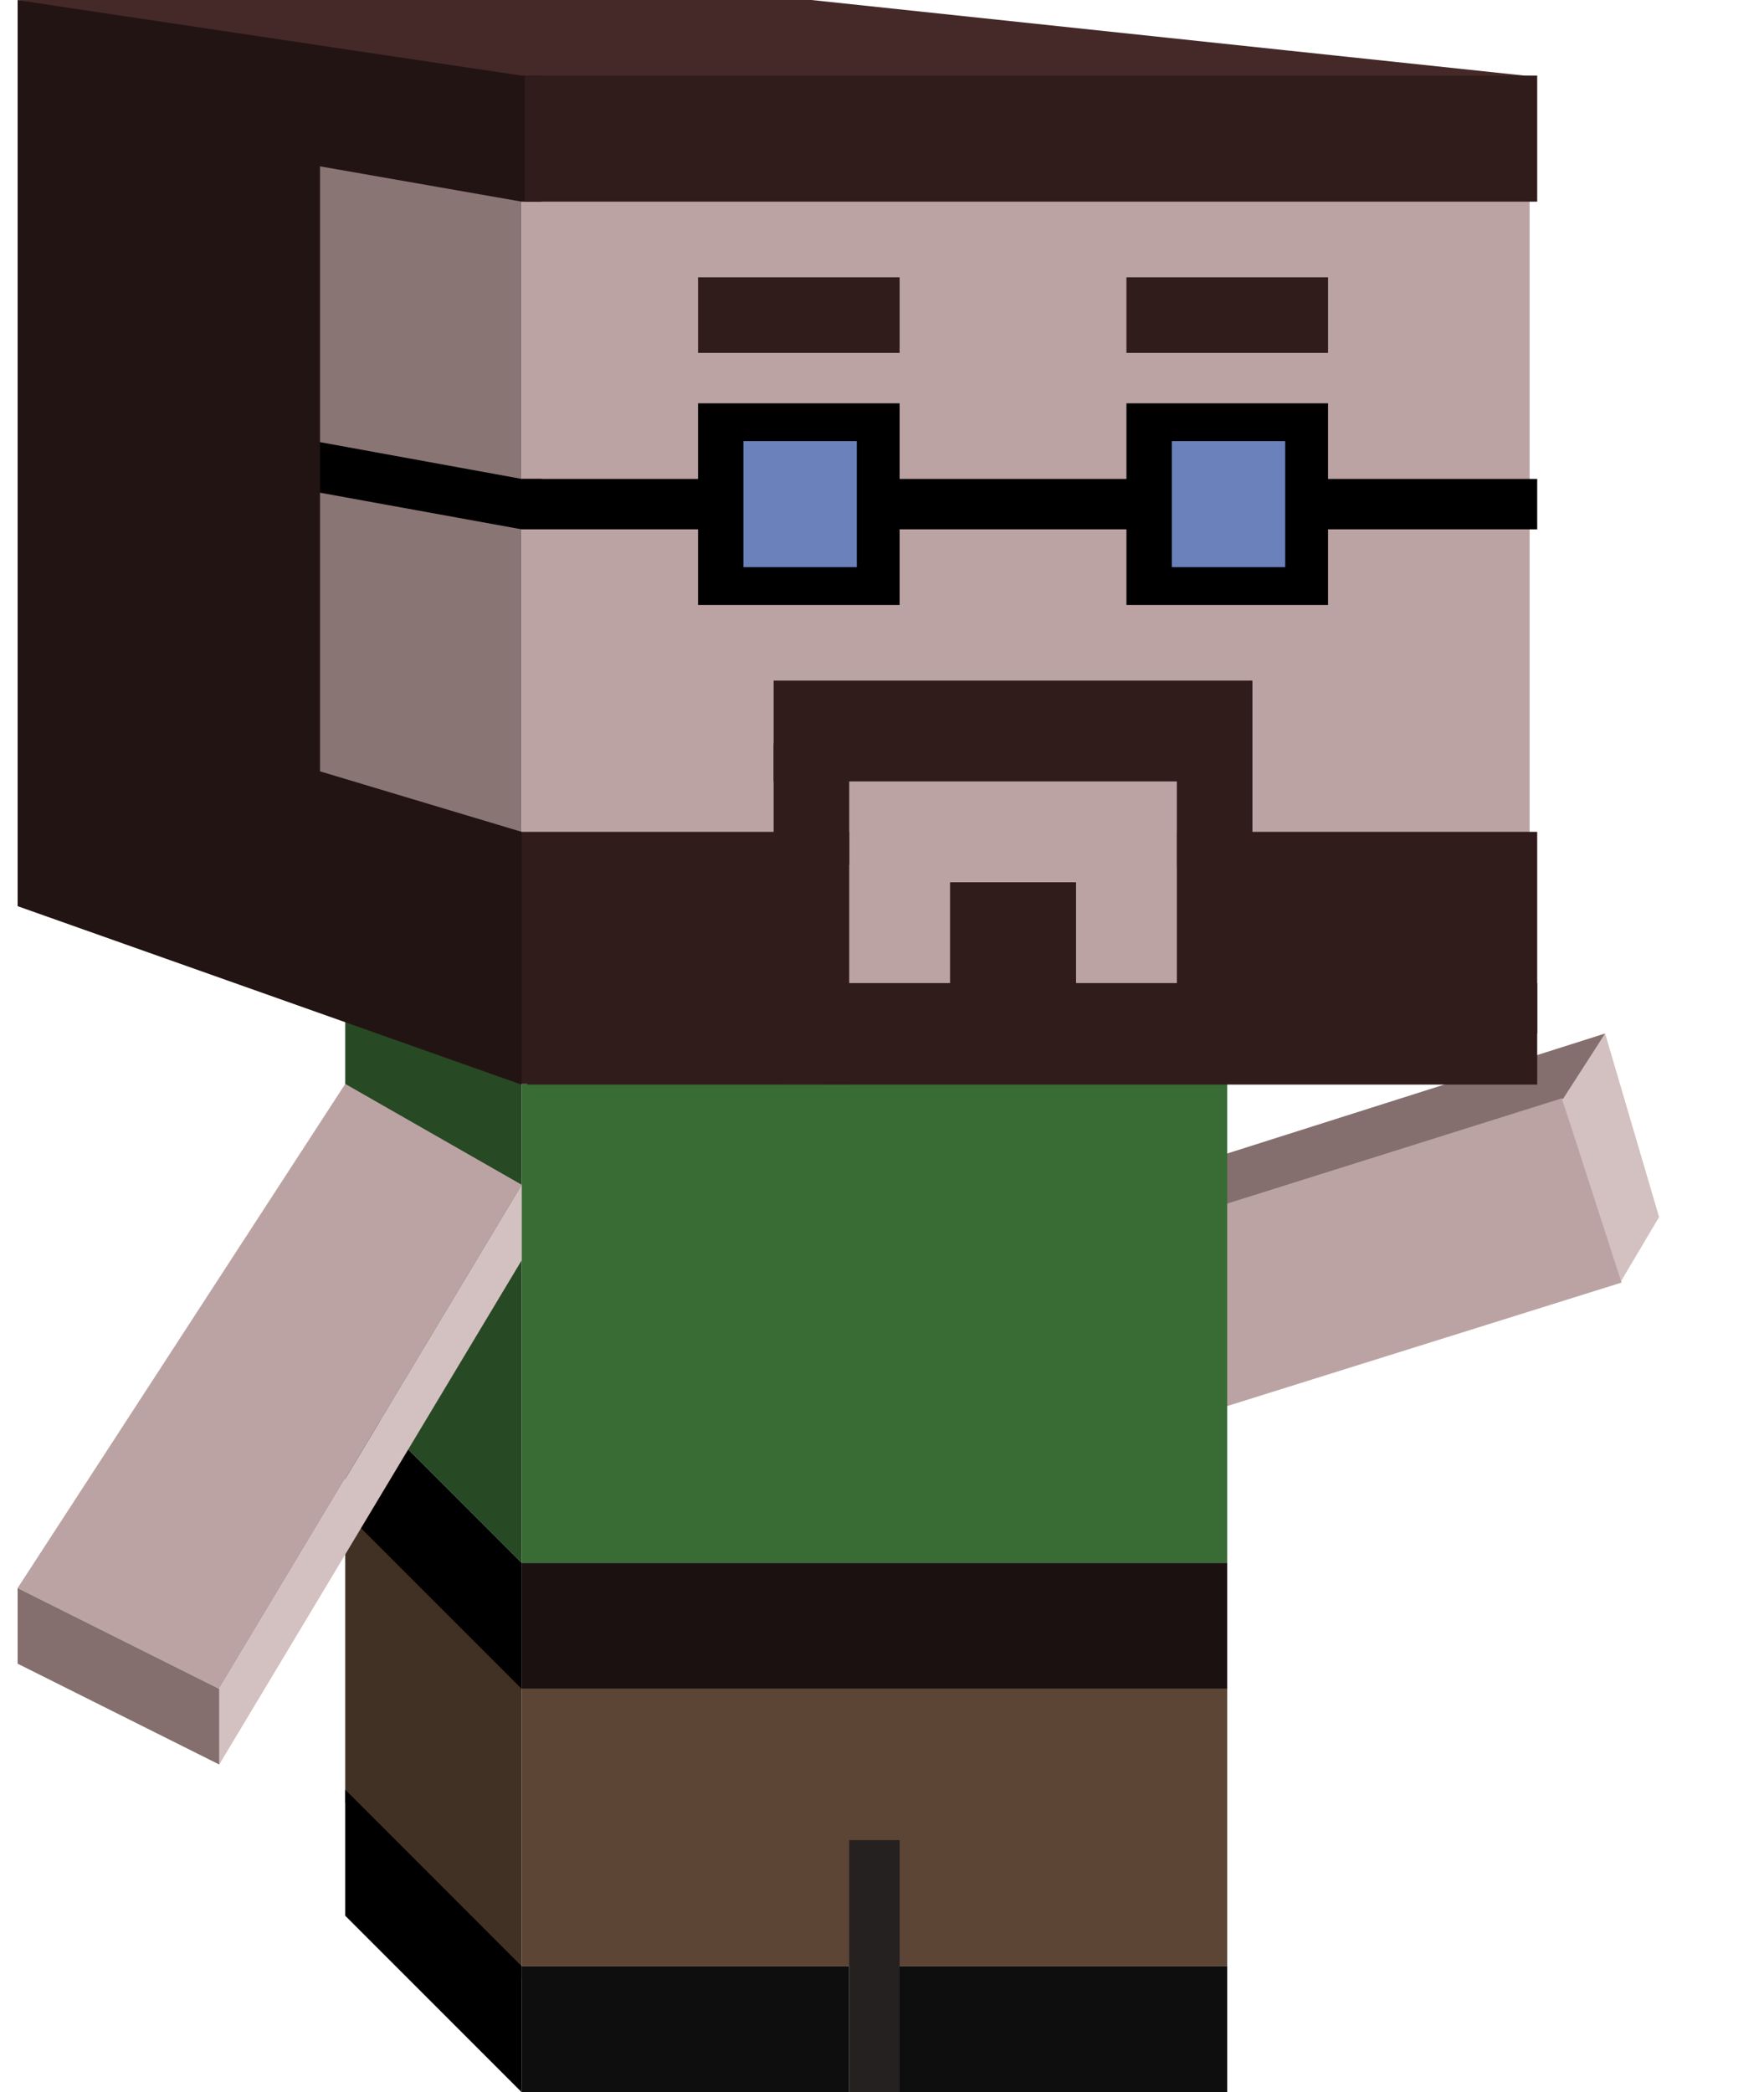 <svg width="70" height="83" viewBox="0 0 70 83" fill="none" xmlns="http://www.w3.org/2000/svg">
<g id="collin-copy" clip-path="url(#clip0_70_217)">
<g id="arm-1">
<path id="Rectangle 237" d="M63.695 41L61.975 43.55L64.278 50.908L65.836 48.281L63.695 41Z" fill="#D3C0C0"/>
<path id="Rectangle 238" d="M63.695 41L48.131 45.941L48.727 47.843L62.028 43.588L63.695 41Z" fill="#846E6E"/>
<path id="Rectangle 234" d="M61.982 43.57L45.706 48.688L47.995 56L64.345 50.882L61.982 43.57Z" fill="#BCA3A3"/>
</g>
<g id="shirt">
<path id="Rectangle 226" d="M13.7 40.5L20.7 43V62L13.7 55V40.5Z" fill="#274924"/>
<rect id="Rectangle 225" x="20.7" y="43" width="28" height="19" fill="#396C34"/>
</g>
<g id="pants">
<path id="Rectangle 231" d="M13.7 57L20.7 62V78.5L13.7 71.5V57Z" fill="#413125"/>
<rect id="Rectangle 230" x="20.7" y="67" width="28" height="11" fill="#5C4535"/>
<rect id="Rectangle 229" x="35.7" y="73" width="10" height="2" transform="rotate(90 35.7 73)" fill="#252121"/>
</g>
<g id="head">
<path id="Rectangle 227" d="M2 1L20.7 3.805V41L2 34.113V1Z" fill="#8A7575"/>
<g id="face">
<rect id="Rectangle 206" x="20.7" y="3" width="40" height="40" fill="#BCA3A3"/>
<g id="glasses">
<rect id="Rectangle 209" x="44.7" y="16" width="8" height="8" fill="black"/>
<rect id="Rectangle 208" x="27.7" y="16" width="8" height="8" fill="black"/>
<path id="Rectangle 224" d="M20.708 19H61V21H20.708L20.708 20L20.708 19Z" fill="black"/>
<path id="Rectangle 225_2" d="M11.757 17.369L20.706 19L21.5 19L21.5 20L21.5 21L20.706 21L11.802 19.383L11.757 17.369Z" fill="black"/>
</g>
<g id="hair">
<path id="Polygon 3" d="M32.199 0L60.5 3V3.5L21 4L9.5 2L0.7 0H32.199Z" fill="#452929"/>
<path id="Rectangle 230_2" d="M0.699 0L12.699 2V38L0.699 35.918V0Z" fill="#231414"/>
<path id="Rectangle 228" d="M1 0.052L20.703 3L21.5 3V5.5V8H20.703L1 4.552V0.052Z" fill="#231414"/>
<path id="Rectangle 211" d="M20.826 3H61V8H20.826V3Z" fill="#311C1C"/>
</g>
<g id="beard">
<path id="Rectangle 218" d="M46.701 33H61V41H46.701V33Z" fill="#311C1C"/>
<path id="Rectangle 223" d="M30.7 29.5H33.7V34.305H30.7V29.5Z" fill="#311C1C"/>
<path id="Rectangle 222" d="M46.7 29H49.7V34.374H46.7V29Z" fill="#311C1C"/>
<path id="Rectangle 216" d="M20.923 39H61V43.026H20.923V39Z" fill="#311C1C"/>
<path id="Rectangle 217" d="M19.5 33H33.7V41.5V43.015L27 43H20.669L19.5 41.5V33Z" fill="#311C1C"/>
<rect id="Rectangle 221" x="49.7" y="27" width="4" height="19" transform="rotate(90 49.7 27)" fill="#311C1C"/>
<path id="Rectangle 210" d="M37.7 35H42.7V40.5H37.7V35Z" fill="#311C1C"/>
<path id="Rectangle 229_2" d="M0.7 27L20.7 33V43.031L0.7 35.949V27Z" fill="#231414"/>
</g>
<g id="brows">
<rect id="Rectangle 215" x="44.7" y="11" width="8" height="3" fill="#311C1C"/>
<rect id="Rectangle 214" x="27.7" y="11" width="8" height="3" fill="#311C1C"/>
</g>
</g>
</g>
<g id="belt">
<rect id="Rectangle 228_2" x="20.7" y="62" width="28" height="5" fill="#1B1111"/>
<path id="Rectangle 230_3" d="M13.7 55L20.7 62V67L13.7 60V55Z" fill="black"/>
</g>
<g id="shoes">
<rect id="Rectangle 232" x="20.7" y="78" width="13" height="5" fill="#0E0E0E"/>
<path id="Rectangle 233" d="M13.7 71L20.7 78V83L13.7 76V71Z" fill="black"/>
<rect id="Rectangle 231_2" x="35.7" y="78" width="13" height="5" fill="#0E0E0E"/>
</g>
<g id="arm-2">
<path id="Rectangle 236" d="M13.7 43L0.7 63L8.7 67L20.7 47L13.7 43Z" fill="#BCA3A3"/>
<path id="Rectangle 240" d="M20.7 47L8.7 67V70L20.7 50V47Z" fill="#D3C0C0"/>
<path id="Rectangle 239" d="M0.7 63L8.7 67V70L0.7 66V63Z" fill="#846E6E"/>
</g>
<path id="Rectangle 241" d="M46.5 17.5H51V22.5H46.5V17.5Z" fill="#6B81BB"/>
<path id="Rectangle 242" d="M29.5 17.5H34V22.5H29.5V17.5Z" fill="#6B81BB"/>
</g>
<defs>
<clipPath id="clip0_70_217">
<rect width="70" height="83" fill="white"/>
</clipPath>
</defs>
</svg>
